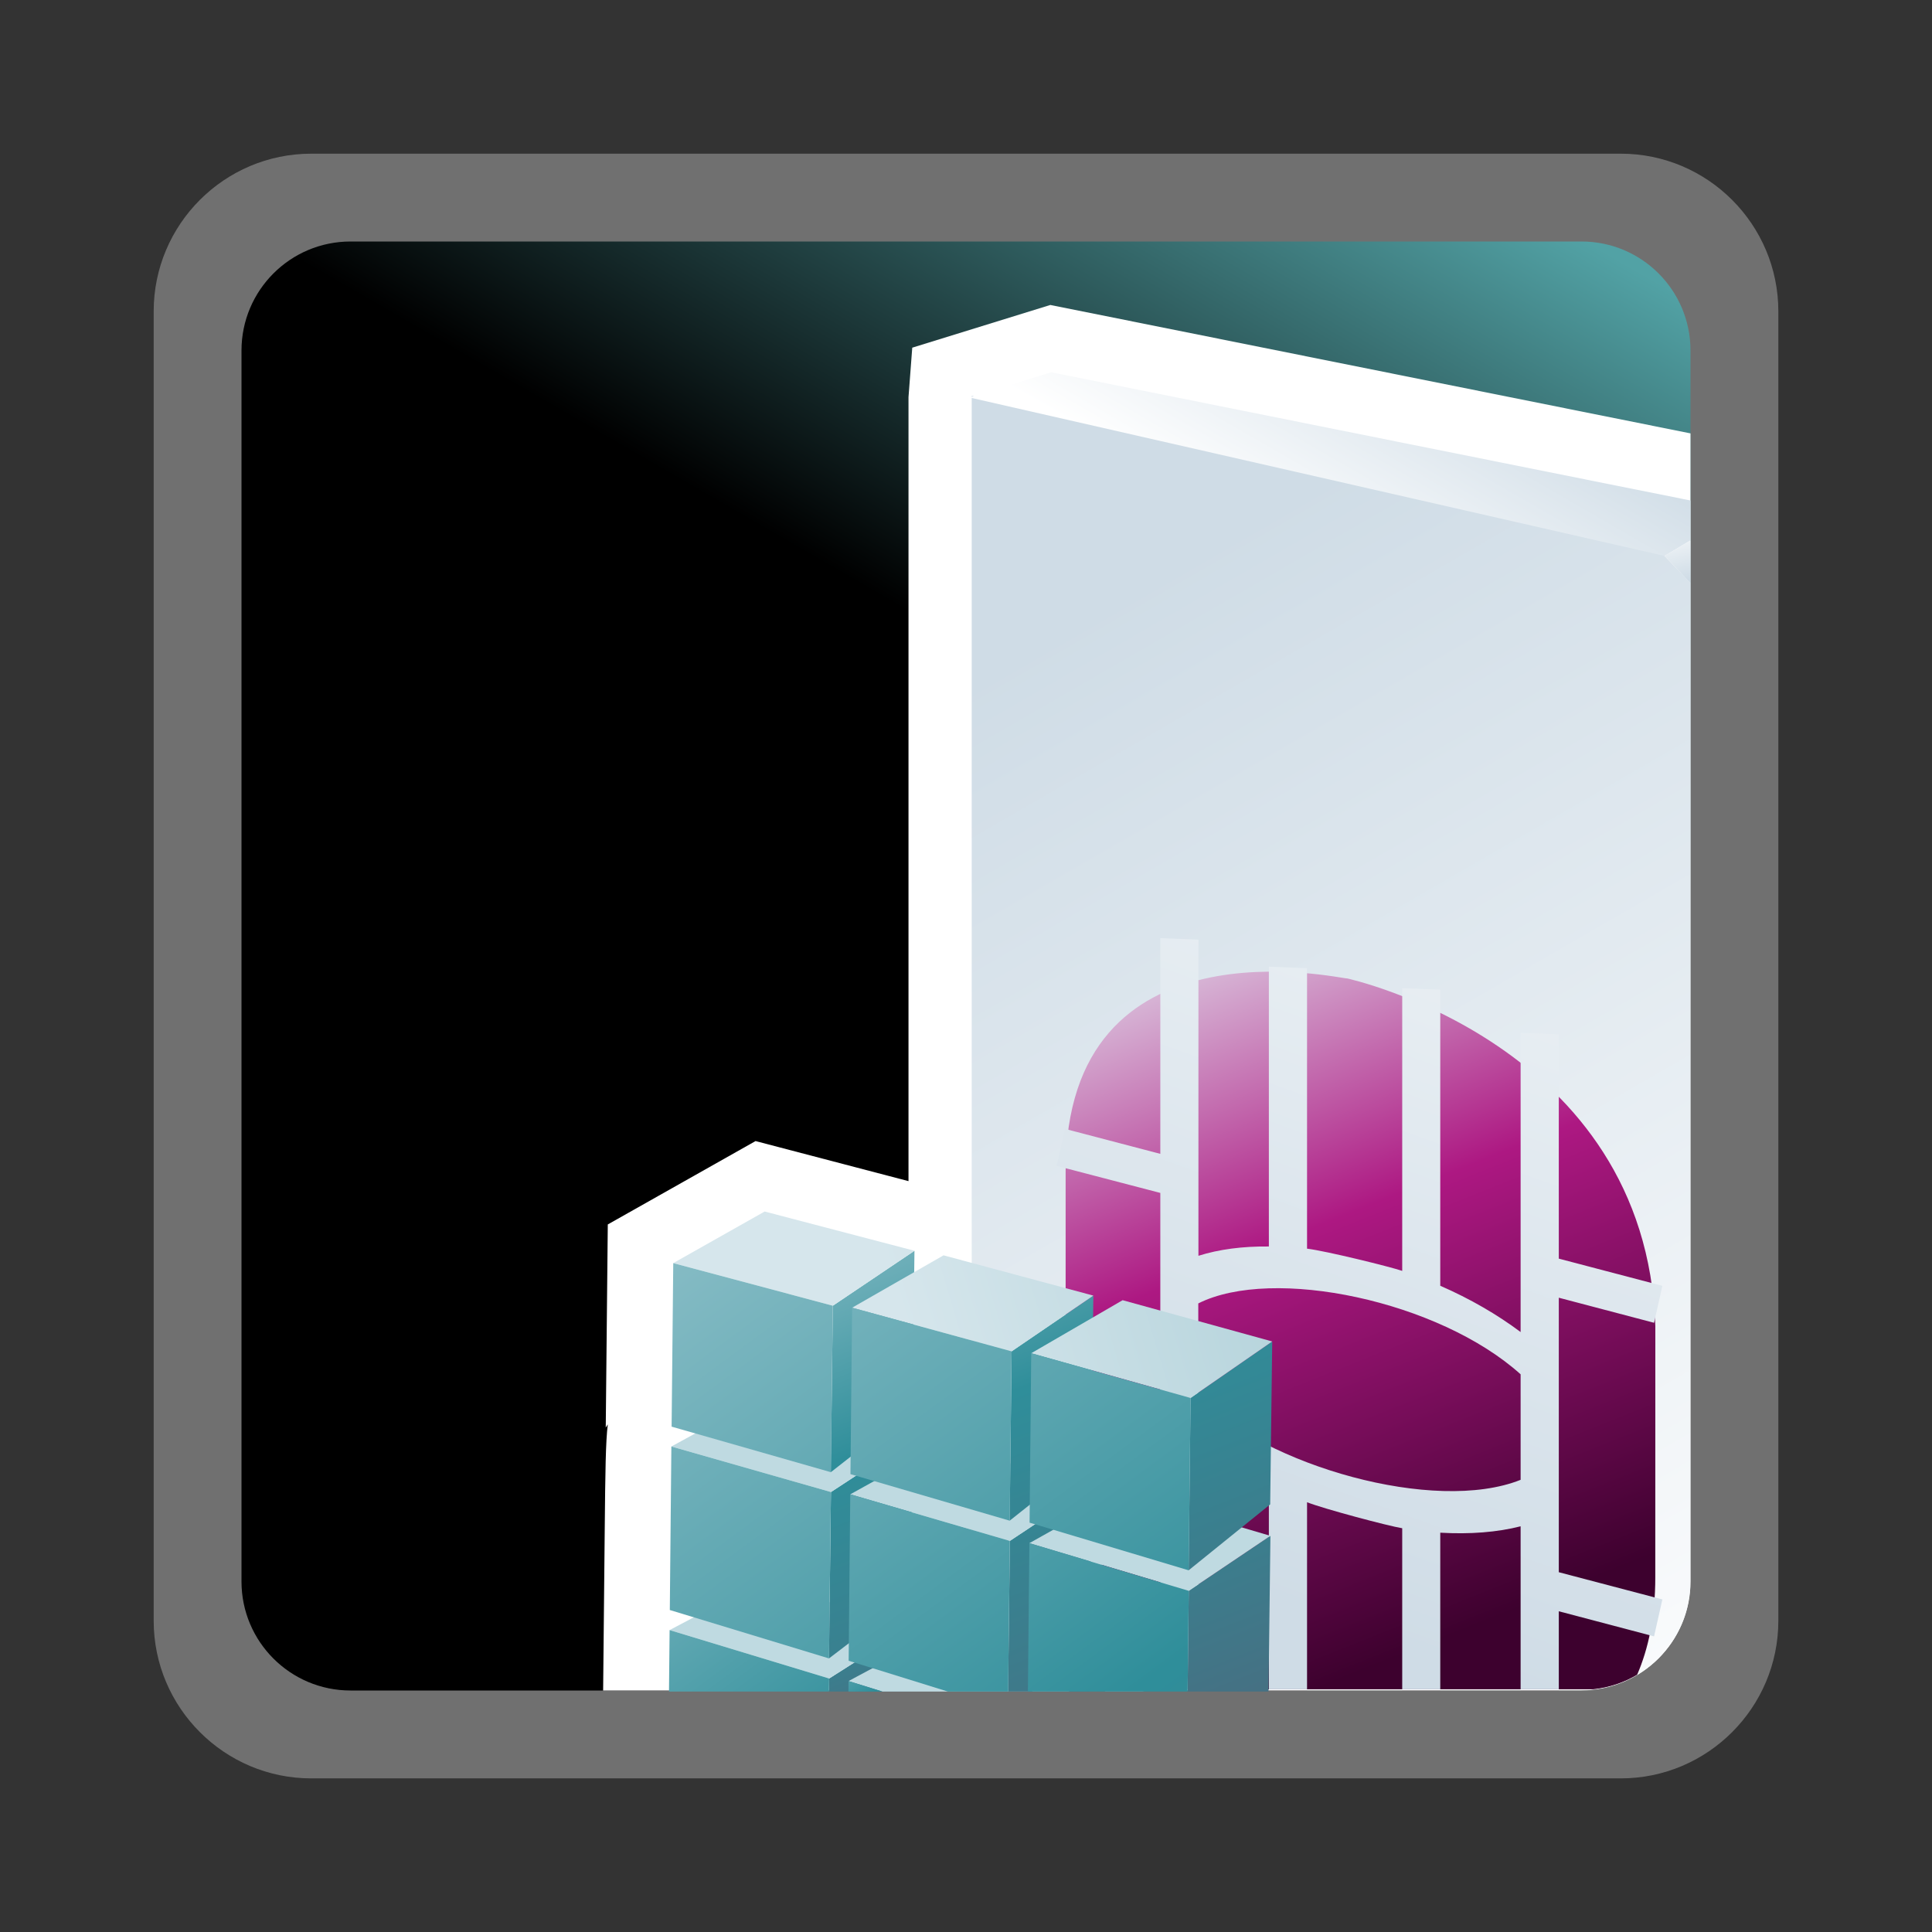 <?xml version="1.0" encoding="UTF-8"?>
<svg xmlns="http://www.w3.org/2000/svg" xmlns:xlink="http://www.w3.org/1999/xlink" contentScriptType="text/ecmascript" width="88" baseProfile="tiny" zoomAndPan="magnify" contentStyleType="text/css" viewBox="0 -0.999 88 88" height="88" preserveAspectRatio="xMidYMid meet" version="1.1">
    <rect x="0" y="-0.999" width="88" height="88" fill="#333333" stroke="none"/>
    <g>
        <rect width="88" fill="none" y="-0.999" height="88"/>
        <path fill="#ffffff" d="M 14.178 6.001 C 10.22 6.001 7.0 9.222 7.0 13.181 L 7.0 72.824 C 7.0 76.781 10.22 80.004 14.178 80.004 L 73.823 80.004 C 77.78 80.004 81.001 76.781 81.001 72.824 L 81.001 13.181 C 81.001 9.222 77.78 6.001 73.823 6.001 L 14.178 6.001 z " fill-opacity="0.3" stroke-opacity="0.3"/>
        <linearGradient x1="-672.394" gradientTransform="matrix(1 0 0 1 694.764 -1741.707)" y1="1822.175" x2="-629.132" gradientUnits="userSpaceOnUse" y2="1747.242" xlink:type="simple" xlink:actuate="onLoad" id="XMLID_26_" xlink:show="other">
            <stop stop-color="#000000" offset="0"/>
            <stop stop-color="#000000" offset="0.646"/>
            <stop stop-color="#52a2a5" offset="0.994"/>
            <stop stop-color="#52a2a5" offset="1"/>
        </linearGradient>
        <path fill="url(#XMLID_26_)" d="M 77.0 71.038 C 77.0 73.778 74.777 76.001 72.037 76.001 L 15.965 76.001 C 13.225 76.001 11.0 73.778 11.0 71.038 L 11.0 14.967 C 11.0 12.224 13.225 10.001 15.965 10.001 L 72.037 10.001 C 74.777 10.001 77.0 12.224 77.0 14.967 L 77.0 71.038 z "/>
        <g>
            <path fill="#ffffff" d="M 27.472 76.001 L 72.037 76.001 C 74.777 76.001 77.0 73.778 77.0 71.038 L 77.0 18.741 L 47.841 12.892 L 41.552 14.837 L 41.381 17.092 C 41.381 17.092 41.381 49.323 41.381 52.8 C 39.311 52.257 34.414 50.975 34.414 50.975 L 27.684 54.773 L 27.591 64.027 C 27.591 64.027 27.666 63.906 27.684 63.881 C 27.587 64.663 27.57 66.026 27.545 68.631 L 27.472 76.001 z "/>
            <linearGradient x1="-614.448" gradientTransform="matrix(1 0 0 1 694.764 -1741.707)" y1="1826.554" x2="-647.216" gradientUnits="userSpaceOnUse" y2="1769.798" xlink:type="simple" xlink:actuate="onLoad" id="XMLID_27_" xlink:show="other">
                <stop stop-color="#ffffff" offset="0"/>
                <stop stop-color="#ffffff" offset="0.05"/>
                <stop stop-color="#cfdce6" offset="1"/>
            </linearGradient>
            <path fill="url(#XMLID_27_)" d="M 44.26 17.03 L 44.26 75.948 L 72.561 75.948 C 75.052 75.682 77.0 73.598 77.0 71.038 L 77.0 25.554 L 75.527 24.018 L 44.26 17.03 z "/>
            <linearGradient x1="-641.758" gradientTransform="matrix(1 0 0 1 694.764 -1741.707)" y1="1780.877" x2="-627.236" gradientUnits="userSpaceOnUse" y2="1817.161" xlink:type="simple" xlink:actuate="onLoad" id="XMLID_28_" xlink:show="other">
                <stop stop-color="#e6eef4" offset="0"/>
                <stop stop-color="#ad1882" offset="0.44"/>
                <stop stop-color="#3d012e" offset="0.94"/>
                <stop stop-color="#3d012e" offset="1"/>
            </linearGradient>
            <path fill="url(#XMLID_28_)" d="M 75.398 59.403 C 74.978 46.513 61.359 43.567 61.359 43.567 C 61.101 43.601 48.538 40.649 48.538 52.347 L 48.538 63.79 C 48.538 69.403 51.851 73.412 55.279 75.946 L 72.56 75.946 C 73.289 75.87 73.967 75.64 74.57 75.284 C 75.082 74.096 75.396 72.651 75.396 70.843 L 75.398 59.403 z "/>
            <linearGradient x1="-616.004" gradientTransform="matrix(1 0 0 1 694.764 -1741.707)" y1="1756.767" x2="-636.463" gradientUnits="userSpaceOnUse" y2="1813.778" xlink:type="simple" xlink:actuate="onLoad" id="XMLID_29_" xlink:show="other">
                <stop stop-color="#ffffff" offset="0"/>
                <stop stop-color="#ffffff" offset="0.05"/>
                <stop stop-color="#cfdce6" offset="1"/>
            </linearGradient>
            <path fill="url(#XMLID_29_)" d="M 71.001 72.392 L 75.34 73.536 L 75.719 71.853 L 71.001 70.613 L 71.001 58.11 L 75.34 59.252 L 75.719 57.569 L 71.001 56.33 L 71.001 46.114 L 69.262 46.047 L 69.262 59.674 C 68.199 58.877 66.958 58.157 65.602 57.566 L 65.602 44.079 L 63.869 44.011 L 63.869 56.888 C 63.319 56.7 60.385 55.976 59.534 55.876 L 59.534 43.101 L 57.795 43.032 L 57.795 55.777 C 56.596 55.763 55.509 55.908 54.587 56.201 L 54.587 41.801 L 52.851 41.732 L 52.851 51.558 L 48.506 50.419 L 48.128 52.105 L 52.851 53.337 L 52.851 75.946 L 54.587 75.946 L 54.587 64.647 C 55.512 65.387 56.603 66.071 57.795 66.663 L 57.795 75.946 L 59.534 75.946 L 59.534 67.426 C 60.305 67.729 63.227 68.506 63.869 68.61 L 63.869 75.946 L 65.602 75.946 L 65.602 68.813 C 66.961 68.892 68.206 68.792 69.262 68.522 L 69.262 75.946 L 71.001 75.946 L 71.001 72.392 z M 69.262 66.405 C 65.344 67.968 57.658 65.759 54.58 62.634 L 54.58 58.37 C 57.967 56.663 65.539 58.247 69.262 61.599 L 69.262 66.405 z "/>
            <linearGradient x1="-636.529" gradientTransform="matrix(1 0 0 1 694.764 -1741.707)" y1="1766.138" x2="-630.306" gradientUnits="userSpaceOnUse" y2="1755.359" xlink:type="simple" xlink:actuate="onLoad" id="XMLID_30_" xlink:show="other">
                <stop stop-color="#ffffff" offset="0"/>
                <stop stop-color="#ffffff" offset="0.05"/>
                <stop stop-color="#cfdce6" offset="1"/>
            </linearGradient>
            <polygon fill="url(#XMLID_30_)" points="47.879,15.958 44.166,17.107 75.82,24.322 77,23.615 77,21.798   "/>
            <linearGradient x1="-618.816" gradientTransform="matrix(1 0 0 1 694.764 -1741.707)" y1="1763.769" x2="-617.991" gradientUnits="userSpaceOnUse" y2="1767.166" xlink:type="simple" xlink:actuate="onLoad" id="XMLID_31_" xlink:show="other">
                <stop stop-color="#ffffff" offset="0"/>
                <stop stop-color="#ffffff" offset="0.15"/>
                <stop stop-color="#cfdce6" offset="1"/>
            </linearGradient>
            <polygon fill="url(#XMLID_31_)" points="75.82,24.322 77,25.562 77,23.615   "/>
            <g>
                <linearGradient x1="-659.158" gradientTransform="matrix(1 0 0 1 694.764 -1741.707)" y1="1806.049" x2="-652.813" gradientUnits="userSpaceOnUse" y2="1822.198" xlink:type="simple" xlink:actuate="onLoad" id="XMLID_32_" xlink:show="other">
                    <stop stop-color="#e6eef4" offset="0"/>
                    <stop stop-color="#2f8e9a" offset="0.44"/>
                    <stop stop-color="#4e657a" offset="0.94"/>
                    <stop stop-color="#4e657a" offset="1"/>
                </linearGradient>
                <polygon fill="url(#XMLID_32_)" points="41.488,73.089 37.767,75.454 37.76,76.048 41.45,76.048    "/>
                <polygon fill="#bfdae1" points="30.5,73.249 34.664,71.051 41.488,73.089 37.767,75.454    "/>
                <linearGradient x1="-678.227" gradientTransform="matrix(1 0 0 1 694.764 -1741.707)" y1="1793.63" x2="-631.501" gradientUnits="userSpaceOnUse" y2="1856.953" xlink:type="simple" xlink:actuate="onLoad" id="XMLID_33_" xlink:show="other">
                    <stop stop-color="#e6eef4" offset="0"/>
                    <stop stop-color="#2f8e9a" offset="0.44"/>
                    <stop stop-color="#4e657a" offset="0.94"/>
                    <stop stop-color="#4e657a" offset="1"/>
                </linearGradient>
                <polygon fill="url(#XMLID_33_)" points="37.767,75.454 30.5,73.249 30.472,76.048 37.76,76.048    "/>
                <linearGradient x1="-646.565" gradientTransform="matrix(1 0 0 1 694.764 -1741.707)" y1="1815.009" x2="-645.252" gradientUnits="userSpaceOnUse" y2="1818.351" xlink:type="simple" xlink:actuate="onLoad" id="XMLID_34_" xlink:show="other">
                    <stop stop-color="#e6eef4" offset="0"/>
                    <stop stop-color="#2f8e9a" offset="0.44"/>
                    <stop stop-color="#4e657a" offset="0.94"/>
                    <stop stop-color="#4e657a" offset="1"/>
                </linearGradient>
                <polygon fill="url(#XMLID_34_)" points="49.639,75.424 48.67,76.048 49.63,76.048    "/>
                <polygon fill="#bfdae1" points="49.639,75.424 42.813,73.34 38.65,75.571 40.188,76.048 48.67,76.048    "/>
                <linearGradient x1="-659.218" gradientTransform="matrix(1 0 0 1 694.764 -1741.707)" y1="1812.509" x2="-650.09" gradientUnits="userSpaceOnUse" y2="1824.879" xlink:type="simple" xlink:actuate="onLoad" id="XMLID_35_" xlink:show="other">
                    <stop stop-color="#e6eef4" offset="0"/>
                    <stop stop-color="#2f8e9a" offset="0.44"/>
                    <stop stop-color="#4e657a" offset="0.94"/>
                    <stop stop-color="#4e657a" offset="1"/>
                </linearGradient>
                <polygon fill="url(#XMLID_35_)" points="38.65,75.571 38.645,76.048 40.188,76.048    "/>
                <polygon fill="#bfdae1" points="50.971,75.688 50.307,76.048 52.125,76.048    "/>
                <linearGradient x1="-2239.865" gradientTransform="matrix(1.136 0 0 1.136 2575.484 -3376.237)" y1="3011.528" x2="-2223.852" gradientUnits="userSpaceOnUse" y2="3052.287" xlink:type="simple" xlink:actuate="onLoad" id="XMLID_36_" xlink:show="other">
                    <stop stop-color="#e6eef4" offset="0"/>
                    <stop stop-color="#2f8e9a" offset="0.44"/>
                    <stop stop-color="#4e657a" offset="0.94"/>
                    <stop stop-color="#4e657a" offset="1"/>
                </linearGradient>
                <polygon fill="url(#XMLID_36_)" points="37.849,66.961 41.571,64.524 41.479,71.694 37.76,74.54    "/>
                <polygon fill="#bfdae1" points="30.58,64.887 34.746,62.612 41.571,64.524 37.849,66.961    "/>
                <linearGradient x1="-2260.684" gradientTransform="matrix(1.136 0 0 1.136 2575.484 -3376.237)" y1="2999.74" x2="-2184.677" gradientUnits="userSpaceOnUse" y2="3102.746" xlink:type="simple" xlink:actuate="onLoad" id="XMLID_37_" xlink:show="other">
                    <stop stop-color="#e6eef4" offset="0"/>
                    <stop stop-color="#2f8e9a" offset="0.44"/>
                    <stop stop-color="#4e657a" offset="0.94"/>
                    <stop stop-color="#4e657a" offset="1"/>
                </linearGradient>
                <polygon fill="url(#XMLID_37_)" points="37.849,66.961 37.76,74.54 30.509,72.335 30.58,64.887    "/>
                <linearGradient x1="-657.528" gradientTransform="matrix(1 0 0 1 694.764 -1741.707)" y1="1786.152" x2="-640.223" gradientUnits="userSpaceOnUse" y2="1830.199" xlink:type="simple" xlink:actuate="onLoad" id="XMLID_38_" xlink:show="other">
                    <stop stop-color="#e6eef4" offset="0"/>
                    <stop stop-color="#2f8e9a" offset="0.44"/>
                    <stop stop-color="#4e657a" offset="0.94"/>
                    <stop stop-color="#4e657a" offset="1"/>
                </linearGradient>
                <polygon fill="url(#XMLID_38_)" points="49.628,74.009 49.719,66.717 45.998,69.187 45.918,76.048 47.003,76.048    "/>
                <polygon fill="#bfdae1" points="38.729,67.065 42.895,64.757 49.719,66.717 45.998,69.187    "/>
                <linearGradient x1="-682.346" gradientTransform="matrix(1 0 0 1 694.764 -1741.707)" y1="1773.091" x2="-600.796" gradientUnits="userSpaceOnUse" y2="1883.608" xlink:type="simple" xlink:actuate="onLoad" id="XMLID_39_" xlink:show="other">
                    <stop stop-color="#e6eef4" offset="0"/>
                    <stop stop-color="#2f8e9a" offset="0.44"/>
                    <stop stop-color="#4e657a" offset="0.94"/>
                    <stop stop-color="#4e657a" offset="1"/>
                </linearGradient>
                <polygon fill="url(#XMLID_39_)" points="45.998,69.187 38.729,67.065 38.655,74.646 43.17,76.048 45.918,76.048    "/>
                <linearGradient x1="-648.965" gradientTransform="matrix(1 0 0 1 694.764 -1741.707)" y1="1788.295" x2="-634.462" gradientUnits="userSpaceOnUse" y2="1825.21" xlink:type="simple" xlink:actuate="onLoad" id="XMLID_40_" xlink:show="other">
                    <stop stop-color="#e6eef4" offset="0"/>
                    <stop stop-color="#2f8e9a" offset="0.44"/>
                    <stop stop-color="#4e657a" offset="0.94"/>
                    <stop stop-color="#4e657a" offset="1"/>
                </linearGradient>
                <polygon fill="url(#XMLID_40_)" points="57.866,68.956 54.146,71.461 54.094,76.048 57.779,76.048    "/>
                <polygon fill="#bfdae1" points="46.887,69.29 51.052,66.952 57.866,68.956 54.146,71.461    "/>
                <linearGradient x1="-672.789" gradientTransform="matrix(1 0 0 1 694.764 -1741.707)" y1="1776.825" x2="-604.633" gradientUnits="userSpaceOnUse" y2="1869.192" xlink:type="simple" xlink:actuate="onLoad" id="XMLID_41_" xlink:show="other">
                    <stop stop-color="#e6eef4" offset="0"/>
                    <stop stop-color="#2f8e9a" offset="0.44"/>
                    <stop stop-color="#4e657a" offset="0.94"/>
                    <stop stop-color="#4e657a" offset="1"/>
                </linearGradient>
                <polygon fill="url(#XMLID_41_)" points="54.146,71.461 46.887,69.29 46.82,76.048 54.094,76.048    "/>
                <linearGradient x1="-2237.249" gradientTransform="matrix(1.136 0 0 1.136 2575.484 -3376.237)" y1="3010.503" x2="-2221.237" gradientUnits="userSpaceOnUse" y2="3051.257" xlink:type="simple" xlink:actuate="onLoad" id="XMLID_42_" xlink:show="other">
                    <stop stop-color="#e6eef4" offset="0"/>
                    <stop stop-color="#2f8e9a" offset="0.44"/>
                    <stop stop-color="#4e657a" offset="0.94"/>
                    <stop stop-color="#4e657a" offset="1"/>
                </linearGradient>
                <polygon fill="url(#XMLID_42_)" points="37.934,58.475 41.653,55.972 41.562,63.144 37.844,66.057    "/>
                <linearGradient x1="-2232.135" gradientTransform="matrix(1.136 0 0 1.136 2575.484 -3376.237)" y1="3020.106" x2="-2156.003" gradientUnits="userSpaceOnUse" y2="2997.236" xlink:type="simple" xlink:actuate="onLoad" id="XMLID_43_" xlink:show="other">
                    <stop stop-color="#d6e6ec" offset="0"/>
                    <stop stop-color="#298595" offset="1"/>
                </linearGradient>
                <polygon fill="url(#XMLID_43_)" points="30.666,56.534 34.829,54.184 41.653,55.972 37.934,58.475    "/>
                <linearGradient x1="-2257.092" gradientTransform="matrix(1.136 0 0 1.136 2575.484 -3376.237)" y1="2997.097" x2="-2181.094" gradientUnits="userSpaceOnUse" y2="3100.09" xlink:type="simple" xlink:actuate="onLoad" id="XMLID_44_" xlink:show="other">
                    <stop stop-color="#e6eef4" offset="0"/>
                    <stop stop-color="#2f8e9a" offset="0.44"/>
                    <stop stop-color="#4e657a" offset="0.94"/>
                    <stop stop-color="#4e657a" offset="1"/>
                </linearGradient>
                <polygon fill="url(#XMLID_44_)" points="37.934,58.475 37.844,66.057 30.591,63.983 30.666,56.534    "/>
                <linearGradient x1="-2231.671" gradientTransform="matrix(1.136 0 0 1.136 2575.484 -3376.237)" y1="3008.32" x2="-2215.666" gradientUnits="userSpaceOnUse" y2="3049.058" xlink:type="simple" xlink:actuate="onLoad" id="XMLID_45_" xlink:show="other">
                    <stop stop-color="#e6eef4" offset="0"/>
                    <stop stop-color="#2f8e9a" offset="0.44"/>
                    <stop stop-color="#4e657a" offset="0.94"/>
                    <stop stop-color="#4e657a" offset="1"/>
                </linearGradient>
                <polygon fill="url(#XMLID_45_)" points="46.078,60.553 49.801,58.014 49.707,65.312 45.99,68.266    "/>
                <linearGradient x1="-2231.048" gradientTransform="matrix(1.136 0 0 1.136 2575.484 -3376.237)" y1="3023.725" x2="-2154.912" gradientUnits="userSpaceOnUse" y2="3000.853" xlink:type="simple" xlink:actuate="onLoad" id="XMLID_46_" xlink:show="other">
                    <stop stop-color="#d6e6ec" offset="0"/>
                    <stop stop-color="#298595" offset="1"/>
                </linearGradient>
                <polygon fill="url(#XMLID_46_)" points="38.813,58.565 42.977,56.18 49.801,58.014 46.078,60.553    "/>
                <linearGradient x1="-2253.35" gradientTransform="matrix(1.136 0 0 1.136 2575.484 -3376.237)" y1="2994.322" x2="-2177.335" gradientUnits="userSpaceOnUse" y2="3097.338" xlink:type="simple" xlink:actuate="onLoad" id="XMLID_47_" xlink:show="other">
                    <stop stop-color="#e6eef4" offset="0"/>
                    <stop stop-color="#2f8e9a" offset="0.44"/>
                    <stop stop-color="#4e657a" offset="0.94"/>
                    <stop stop-color="#4e657a" offset="1"/>
                </linearGradient>
                <polygon fill="url(#XMLID_47_)" points="46.078,60.553 45.99,68.266 38.737,66.146 38.813,58.565    "/>
                <linearGradient x1="-2226.111" gradientTransform="matrix(1.136 0 0 1.136 2575.484 -3376.237)" y1="3006.135" x2="-2210.104" gradientUnits="userSpaceOnUse" y2="3046.877" xlink:type="simple" xlink:actuate="onLoad" id="XMLID_48_" xlink:show="other">
                    <stop stop-color="#e6eef4" offset="0"/>
                    <stop stop-color="#2f8e9a" offset="0.44"/>
                    <stop stop-color="#4e657a" offset="0.94"/>
                    <stop stop-color="#4e657a" offset="1"/>
                </linearGradient>
                <polygon fill="url(#XMLID_48_)" points="54.229,62.676 57.948,60.103 57.855,67.524 54.141,70.526    "/>
                <linearGradient x1="-2229.949" gradientTransform="matrix(1.136 0 0 1.136 2575.484 -3376.237)" y1="3027.384" x2="-2153.821" gradientUnits="userSpaceOnUse" y2="3004.514" xlink:type="simple" xlink:actuate="onLoad" id="XMLID_49_" xlink:show="other">
                    <stop stop-color="#d6e6ec" offset="0"/>
                    <stop stop-color="#298595" offset="1"/>
                </linearGradient>
                <polygon fill="url(#XMLID_49_)" points="46.971,60.639 51.134,58.223 57.948,60.103 54.229,62.676    "/>
                <linearGradient x1="-2249.609" gradientTransform="matrix(1.136 0 0 1.136 2575.484 -3376.237)" y1="2991.572" x2="-2173.606" gradientUnits="userSpaceOnUse" y2="3094.574" xlink:type="simple" xlink:actuate="onLoad" id="XMLID_50_" xlink:show="other">
                    <stop stop-color="#e6eef4" offset="0"/>
                    <stop stop-color="#2f8e9a" offset="0.44"/>
                    <stop stop-color="#4e657a" offset="0.94"/>
                    <stop stop-color="#4e657a" offset="1"/>
                </linearGradient>
                <polygon fill="url(#XMLID_50_)" points="54.229,62.676 54.141,70.526 46.896,68.356 46.971,60.639    "/>
            </g>
        </g>
    </g>
</svg>
